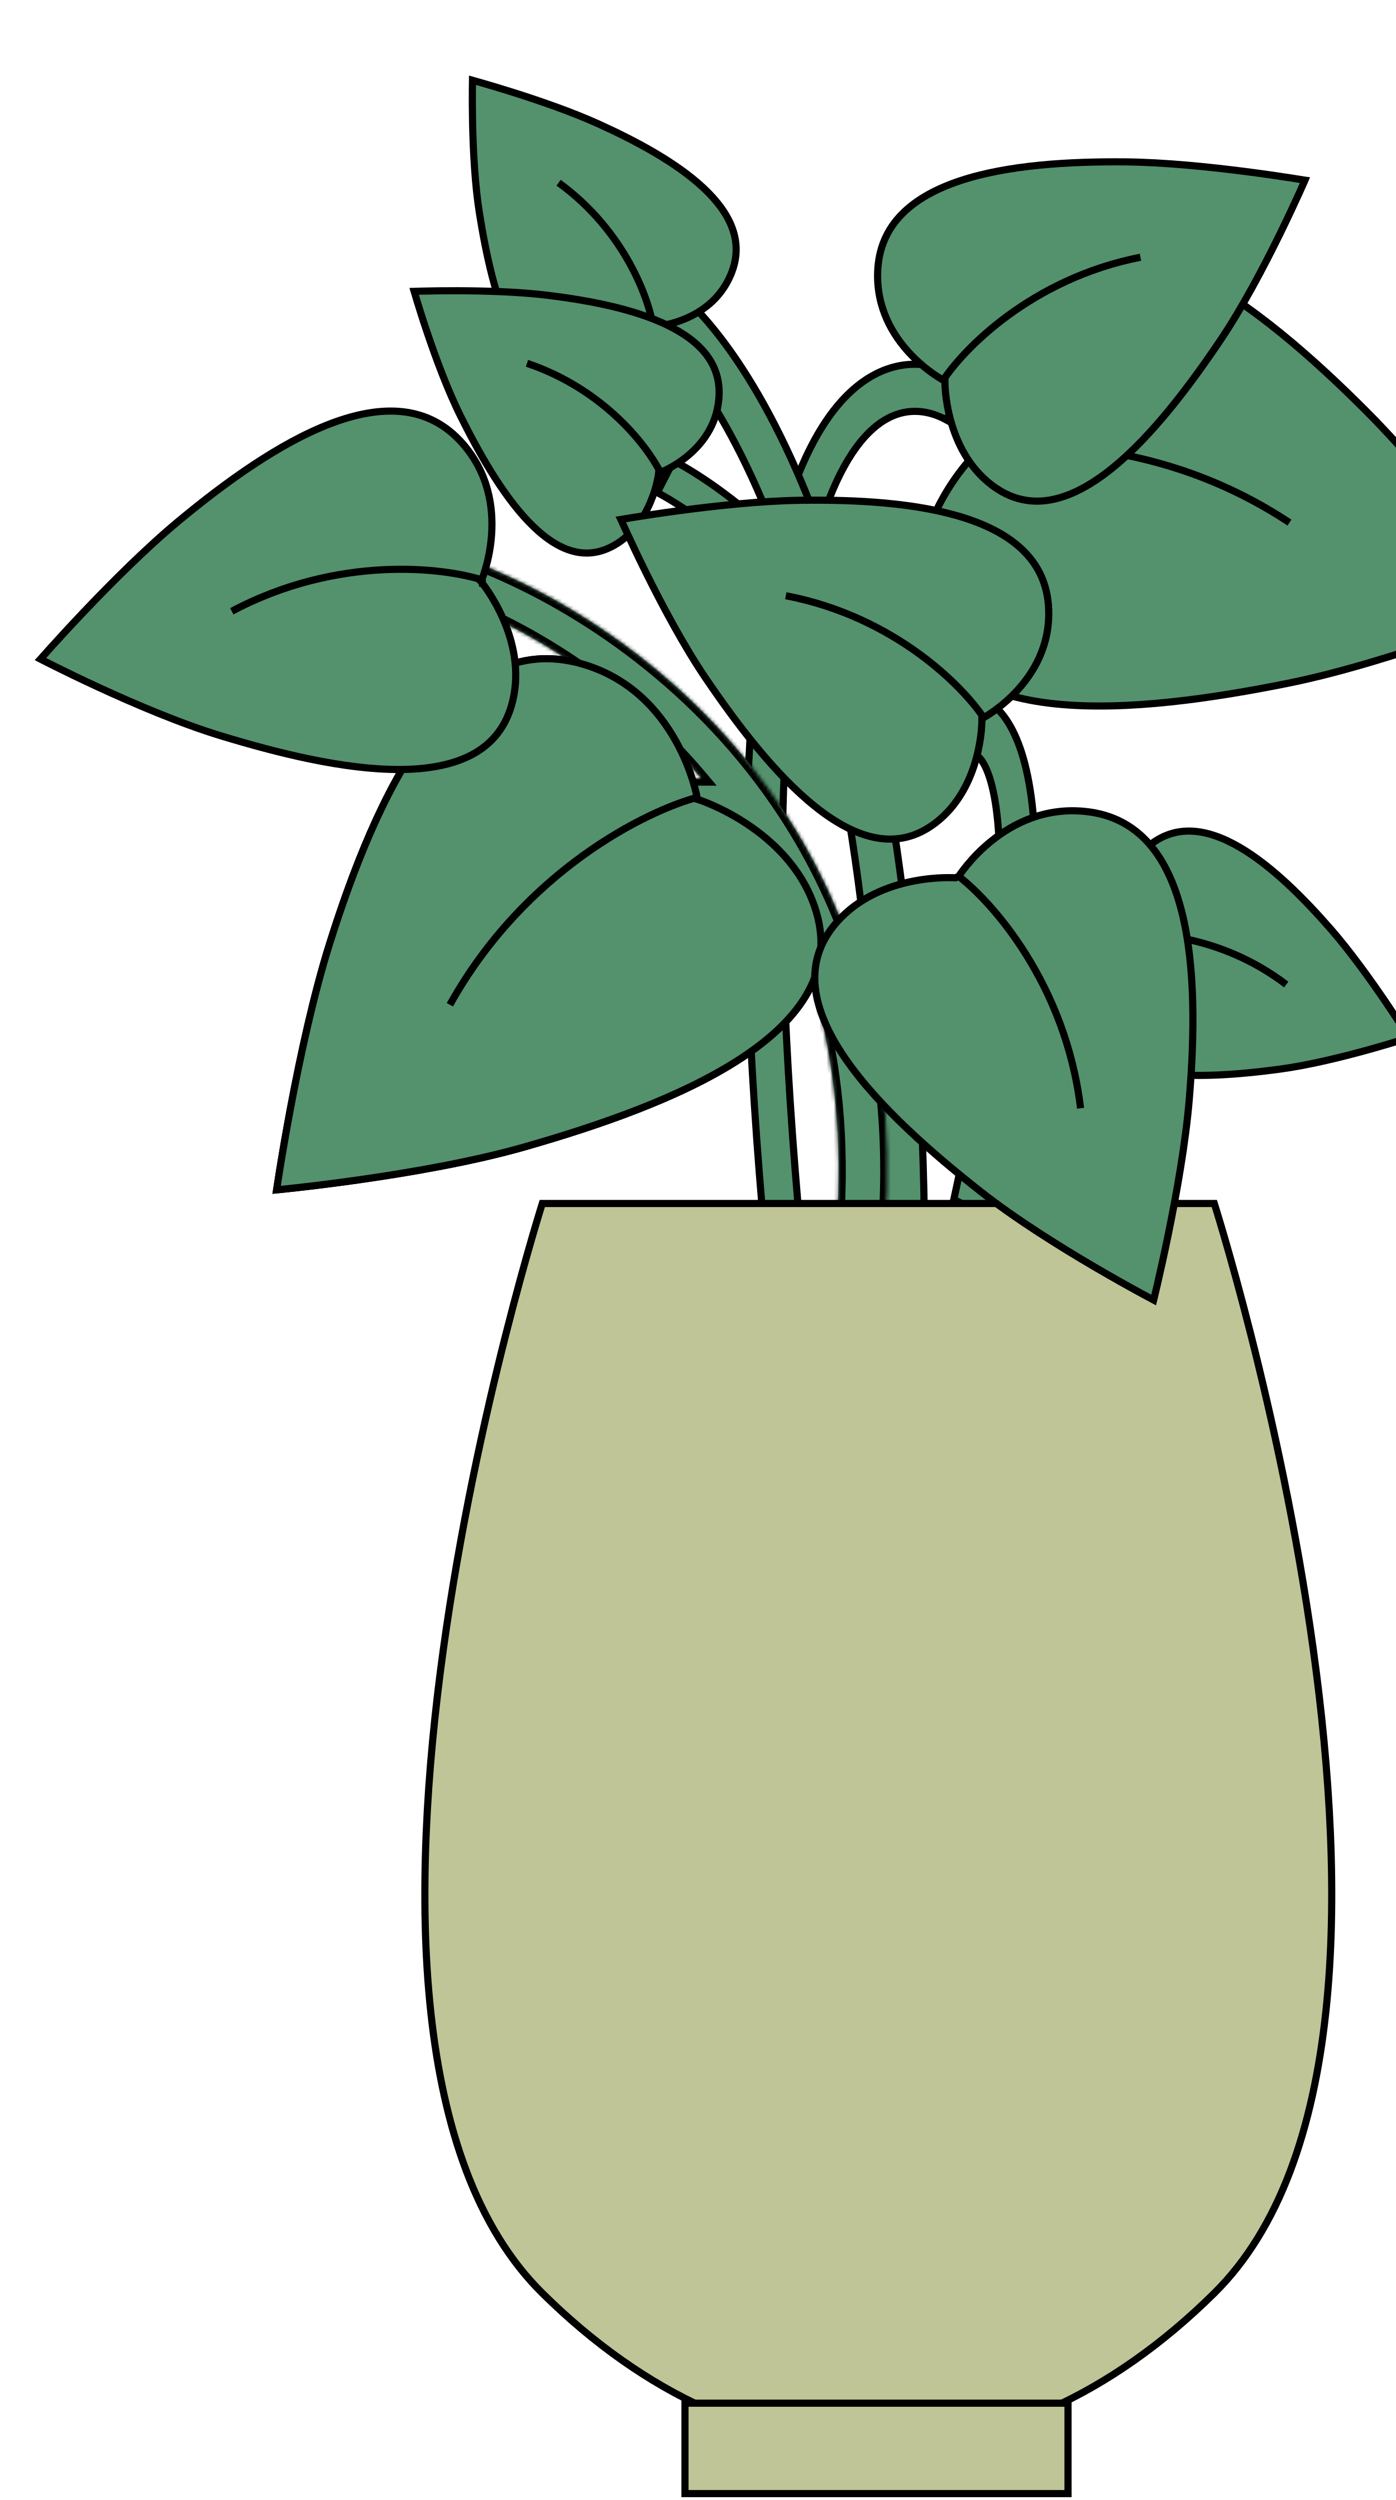 <svg width="391" height="700" viewBox="0 0 391 700" fill="none" xmlns="http://www.w3.org/2000/svg">
<path d="M216.096 163.535C204.621 150.972 192.196 142.237 184.098 137.911L188.674 129.018C197.781 133.86 211.178 143.323 223.479 156.791C236.015 170.515 247.633 188.643 252.205 210.549L242.396 212.492C238.275 192.867 227.788 176.335 216.096 163.535Z" fill="#53926D" stroke="black" stroke-width="2"/>
<path d="M245.317 104.695C253.957 100.293 262.619 101.706 269.761 105.896L265.161 117.635C260.122 114.847 254.443 114.178 248.932 116.985C243.069 119.972 236.593 127.313 231.119 142.721C220.071 173.81 213.994 235.333 224.503 348.374L214.509 349.856C203.972 236.441 209.7 171.796 221.997 137.191C228.228 119.654 236.361 109.258 245.317 104.695Z" fill="#53926D" stroke="black" stroke-width="2"/>
<path d="M219.26 155.007C211.701 133.942 203.551 118.522 196.029 107.671C188.91 97.4 182.321 91.176 177.292 88.163L182.734 76.407C196.685 84.616 215.173 107.768 230.382 150.151C245.984 193.632 258.441 258.136 258.994 349.922L247.033 349.994C246.486 259.433 234.193 196.622 219.26 155.007Z" fill="#53926D" stroke="black" stroke-width="2"/>
<path d="M313.697 262.794L313.697 262.793L313.697 262.793L313.697 262.793L314.152 262.393L314.007 261.806L314.007 261.805L314.007 261.805L314.007 261.805L314.006 261.8L313.999 261.772C313.993 261.746 313.984 261.705 313.972 261.65C313.949 261.54 313.914 261.374 313.874 261.157C313.794 260.722 313.692 260.084 313.604 259.285C313.429 257.684 313.315 255.45 313.563 252.918C314.058 247.854 315.987 241.668 321.686 236.933C325.513 233.753 329.61 232.538 333.854 232.735C338.128 232.934 342.607 234.57 347.134 237.197C356.2 242.457 365.213 251.543 372.784 260.226C378.138 266.366 383.775 274.215 388.083 280.546C390.235 283.708 392.05 286.485 393.327 288.471C393.878 289.326 394.328 290.034 394.662 290.563C394.065 290.754 393.264 291.007 392.29 291.308C390.033 292.005 386.853 292.957 383.167 293.978C375.784 296.02 366.407 298.323 358.341 299.398C347.208 300.882 333.965 302.011 323.335 300.203C318.023 299.3 313.455 297.678 310.136 295.08C306.852 292.51 304.74 288.949 304.359 284.006C303.894 277.976 306.197 272.685 308.672 268.858C309.906 266.951 311.171 265.426 312.126 264.38C312.603 263.858 313.001 263.457 313.277 263.188C313.415 263.054 313.523 262.953 313.595 262.886C313.606 262.876 313.616 262.867 313.625 262.858C313.646 262.839 313.663 262.824 313.675 262.813L313.693 262.797L313.697 262.794Z" fill="#53926D" stroke="black" stroke-width="2"/>
<path d="M313.304 261.984C321.29 260.708 341.86 261.662 360.25 275.69" stroke="black" stroke-width="2"/>
<path d="M195.908 224.016L195.908 224.016L195.908 224.016L195.331 223.831L195.228 223.234L195.228 223.234L195.228 223.234L195.228 223.232L195.225 223.219L195.215 223.161C195.205 223.108 195.19 223.028 195.168 222.921C195.125 222.709 195.058 222.392 194.963 221.983C194.772 221.166 194.467 219.983 194.016 218.536C193.113 215.64 191.625 211.697 189.288 207.509C184.615 199.134 176.583 189.842 163.082 185.933C154.001 183.304 145.905 184.301 138.641 187.882C131.349 191.477 124.844 197.701 119.043 205.598C107.433 221.404 98.81 243.673 92.369 264.089C87.803 278.563 84.032 296.146 81.401 310.13C80.087 317.117 79.058 323.198 78.358 327.532C78.008 329.698 77.74 331.428 77.56 332.615C77.529 332.822 77.5 333.011 77.474 333.184C77.649 333.167 77.841 333.148 78.049 333.127C79.246 333.005 80.988 332.823 83.171 332.578C87.538 332.087 93.665 331.345 100.706 330.342C114.798 328.334 132.512 325.282 147.094 321.104C167.147 315.359 190.633 307.416 207.498 296.369C215.928 290.847 222.625 284.6 226.439 277.539C230.231 270.518 231.203 262.639 228.101 253.714C224.328 242.863 216.314 235.437 209.174 230.707C205.609 228.345 202.282 226.668 199.848 225.583C198.631 225.041 197.639 224.647 196.955 224.389C196.613 224.261 196.347 224.166 196.17 224.104C196.132 224.092 196.099 224.08 196.07 224.07C196.029 224.056 195.995 224.045 195.969 224.036L195.921 224.02L195.91 224.017L195.908 224.016Z" fill="#53926D" stroke="black" stroke-width="2"/>
<path d="M195.714 223.162C181.175 226.922 146.878 243.822 126.002 281.352" stroke="black" stroke-width="2"/>
<path d="M272.73 127.514L272.73 127.514L272.73 127.514L273.157 127.085L272.975 126.507L272.975 126.507L272.974 126.507L272.974 126.505L272.97 126.492L272.953 126.436C272.937 126.385 272.914 126.306 272.884 126.202C272.825 125.993 272.739 125.681 272.636 125.274C272.43 124.461 272.157 123.27 271.894 121.777C271.366 118.79 270.877 114.603 271.03 109.811C271.335 100.225 274.203 88.282 284.4 78.609C291.259 72.103 298.909 69.271 307.007 69.116C315.135 68.96 323.771 71.502 332.551 75.853C350.123 84.561 368.01 100.384 383.107 115.561C393.811 126.322 405.235 140.209 413.995 151.423C418.372 157.026 422.078 161.955 424.69 165.483C425.996 167.247 427.028 168.661 427.733 169.633C427.855 169.802 427.968 169.957 428.071 170.099C427.907 170.164 427.728 170.235 427.533 170.312C426.415 170.753 424.783 171.392 422.731 172.176C418.627 173.746 412.844 175.901 406.128 178.243C392.688 182.931 375.551 188.355 360.679 191.341C340.228 195.447 315.717 199.177 295.662 197.109C285.638 196.075 276.82 193.601 270.19 189.08C263.597 184.585 259.114 178.032 257.771 168.679C256.139 157.307 259.848 147.031 264.018 139.549C266.1 135.815 268.286 132.797 269.95 130.715C270.781 129.675 271.481 128.869 271.971 128.326C272.216 128.055 272.408 127.849 272.538 127.713C272.565 127.684 272.589 127.659 272.611 127.636C272.641 127.605 272.666 127.579 272.685 127.56L272.72 127.524L272.728 127.515L272.73 127.514Z" fill="#53926D" stroke="black" stroke-width="2"/>
<path d="M272.51 126.667C287.152 123.329 325.38 122.591 361.159 146.342" stroke="black" stroke-width="2"/>
<path d="M182.175 92.061L182.176 92.061L182.176 92.06L182.176 92.06L182.429 91.51L183.033 91.48L183.033 91.48L183.033 91.48L183.034 91.48L183.039 91.48L183.067 91.478C183.094 91.476 183.136 91.473 183.192 91.469C183.304 91.46 183.473 91.445 183.692 91.421C184.132 91.373 184.773 91.288 185.563 91.143C187.147 90.851 189.32 90.319 191.674 89.355C196.383 87.427 201.754 83.804 204.655 76.985C206.603 72.407 206.59 68.133 205.183 64.124C203.766 60.087 200.913 56.267 197.098 52.684C189.457 45.509 178.166 39.483 167.675 34.723C160.256 31.356 151.12 28.21 143.819 25.9C140.172 24.747 136.992 23.805 134.723 23.151C133.746 22.869 132.938 22.642 132.335 22.473C132.324 23.099 132.311 23.94 132.303 24.959C132.283 27.321 132.283 30.641 132.364 34.465C132.526 42.123 133.012 51.767 134.297 59.802C136.071 70.892 138.791 83.902 143.573 93.566C145.963 98.395 148.828 102.305 152.269 104.739C155.674 107.147 159.692 108.148 164.536 107.094C170.446 105.809 174.853 102.084 177.808 98.615C179.281 96.885 180.378 95.236 181.106 94.022C181.47 93.415 181.74 92.918 181.918 92.576C182.007 92.405 182.073 92.273 182.116 92.185C182.122 92.172 182.129 92.159 182.134 92.148C182.146 92.122 182.156 92.102 182.163 92.088L182.173 92.065L182.175 92.061Z" fill="#53926D" stroke="black" stroke-width="2"/>
<path d="M183.063 92.205C181.994 84.188 175.176 64.757 156.46 51.168" stroke="black" stroke-width="2"/>
<path d="M184.385 133.052L184.385 133.052L184.385 133.052L184.385 133.052L184.462 132.451L185.029 132.241L185.03 132.241L185.03 132.241L185.03 132.241L185.035 132.239L185.062 132.229C185.087 132.219 185.126 132.204 185.178 132.183C185.282 132.141 185.439 132.076 185.641 131.988C186.046 131.81 186.632 131.537 187.343 131.162C188.766 130.41 190.68 129.251 192.637 127.626C196.553 124.377 200.593 119.311 201.319 111.937C201.806 106.986 200.515 102.911 197.972 99.508C195.411 96.08 191.545 93.289 186.832 91.013C177.393 86.456 164.816 84.088 153.381 82.687C145.295 81.697 135.636 81.43 127.978 81.413C124.153 81.404 120.836 81.458 118.476 81.513C117.459 81.537 116.62 81.562 115.994 81.582C116.171 82.183 116.411 82.989 116.708 83.963C117.396 86.223 118.39 89.39 119.613 93.015C122.061 100.273 125.412 109.328 129.044 116.61C134.058 126.66 140.549 138.259 148.005 146.048C151.731 149.94 155.635 152.812 159.648 154.104C163.617 155.382 167.75 155.134 172.057 152.678C177.311 149.682 180.4 144.808 182.181 140.613C183.068 138.522 183.622 136.62 183.952 135.243C184.117 134.555 184.227 134 184.294 133.621C184.328 133.431 184.351 133.285 184.366 133.189C184.368 133.174 184.37 133.16 184.372 133.148C184.376 133.12 184.379 133.097 184.381 133.082L184.385 133.057L184.385 133.052Z" fill="#53926D" stroke="black" stroke-width="2"/>
<path d="M185.276 132.924C181.855 125.595 169.531 109.098 147.605 101.736" stroke="black" stroke-width="2"/>
<path d="M264.671 107.293L264.671 107.292L264.673 106.687L264.138 106.405L264.138 106.404L264.137 106.404L264.137 106.404L264.129 106.4L264.093 106.38C264.061 106.363 264.01 106.335 263.943 106.297C263.808 106.221 263.608 106.106 263.351 105.951C262.837 105.64 262.097 105.17 261.209 104.541C259.432 103.281 257.068 101.389 254.726 98.865C250.043 93.815 245.494 86.284 245.818 76.224C246.036 69.463 248.501 64.185 252.539 60.038C256.597 55.871 262.285 52.807 268.985 50.59C282.4 46.153 299.6 45.197 315.07 45.328C326.026 45.421 338.944 46.754 349.144 48.068C354.239 48.724 358.648 49.375 361.782 49.861C363.349 50.104 364.597 50.306 365.452 50.448C365.472 50.451 365.492 50.454 365.511 50.457C365.503 50.476 365.495 50.494 365.486 50.513C365.136 51.308 364.622 52.464 363.966 53.909C362.654 56.8 360.777 60.845 358.516 65.459C353.989 74.696 347.941 86.181 341.822 95.258C333.395 107.761 322.707 122.105 311.38 131.205C305.719 135.753 299.97 138.932 294.326 139.966C288.728 140.991 283.172 139.918 277.791 135.839C271.239 130.872 267.947 123.767 266.298 117.833C265.476 114.873 265.069 112.226 264.867 110.321C264.767 109.37 264.718 108.605 264.694 108.082C264.682 107.821 264.676 107.619 264.674 107.486C264.672 107.419 264.672 107.369 264.671 107.336L264.671 107.301L264.671 107.293L264.671 107.293Z" fill="#53926D" stroke="black" stroke-width="2"/>
<path d="M263.851 106.968C269.683 97.811 288.964 78.004 319.43 72.032" stroke="black" stroke-width="2"/>
<mask id="path-16-inside-1_23_51" fill="white">
<path fill-rule="evenodd" clip-rule="evenodd" d="M205.614 230C224.905 257.836 237.878 295.17 234.309 343.611L247.913 344.388C256.788 223.914 168.497 167.135 122.244 153.798L118 165.202C139.233 171.324 171.277 187.995 196.449 218H186.013V230H205.614Z"/>
</mask>
<path fill-rule="evenodd" clip-rule="evenodd" d="M205.614 230C224.905 257.836 237.878 295.17 234.309 343.611L247.913 344.388C256.788 223.914 168.497 167.135 122.244 153.798L118 165.202C139.233 171.324 171.277 187.995 196.449 218H186.013V230H205.614Z" fill="#53926D"/>
<path d="M234.309 343.611L232.315 343.465L232.165 345.492L234.195 345.608L234.309 343.611ZM205.614 230L207.258 228.861L206.661 228H205.614V230ZM247.913 344.388L247.799 346.385L249.763 346.497L249.908 344.535L247.913 344.388ZM122.244 153.798L122.798 151.876L121.016 151.362L120.37 153.1L122.244 153.798ZM118 165.202L116.126 164.504L115.373 166.526L117.446 167.123L118 165.202ZM196.449 218V220H200.738L197.981 216.715L196.449 218ZM186.013 218V216H184.013V218H186.013ZM186.013 230H184.013V232H186.013V230ZM236.304 343.758C239.907 294.852 226.804 257.066 207.258 228.861L203.97 231.139C223.005 258.607 235.849 295.488 232.315 343.465L236.304 343.758ZM248.027 342.391L234.423 341.615L234.195 345.608L247.799 346.385L248.027 342.391ZM121.69 155.72C167.402 168.901 254.699 225.046 245.919 344.241L249.908 344.535C258.877 222.782 169.593 165.37 122.798 151.876L121.69 155.72ZM119.874 165.899L124.118 154.495L120.37 153.1L116.126 164.504L119.874 165.899ZM197.981 216.715C172.527 186.373 140.127 169.5 118.554 163.28L117.446 167.123C138.339 173.148 170.028 189.618 194.917 219.285L197.981 216.715ZM186.013 220H196.449V216H186.013V220ZM188.013 230V218H184.013V230H188.013ZM205.614 228H186.013V232H205.614V228Z" fill="black" mask="url(#path-16-inside-1_23_51)"/>
<path d="M275.572 213.937C274.883 212.704 274.205 211.931 273.551 211.466C273.292 211.282 273.042 211.15 272.806 211.059L272.626 195.035C276.285 195.366 280.033 198.052 283.072 203.489C286.289 209.246 288.493 217.664 289.453 228.833C291.348 250.886 288.601 286.051 276.723 340.546L267.145 335.903C278.934 281.938 281.111 249.42 279.521 230.928C278.728 221.696 277.05 216.582 275.572 213.937Z" fill="#53926D" stroke="black" stroke-width="2"/>
<path d="M275.015 201.808L275.015 201.807L275.01 201.202L275.544 200.917L275.544 200.917L275.545 200.917L275.546 200.916L275.553 200.912L275.589 200.893C275.622 200.875 275.672 200.847 275.739 200.809C275.873 200.732 276.073 200.616 276.329 200.459C276.842 200.146 277.579 199.673 278.464 199.039C280.236 197.771 282.59 195.868 284.919 193.332C289.578 188.259 294.091 180.707 293.718 170.649C293.467 163.889 290.977 158.622 286.919 154.496C282.841 150.347 277.139 147.311 270.427 145.127C256.991 140.755 239.787 139.881 224.318 140.087C213.362 140.233 200.451 141.628 190.258 142.992C185.166 143.672 180.76 144.344 177.629 144.846C176.063 145.097 174.816 145.305 173.961 145.45C173.941 145.453 173.922 145.457 173.902 145.46C173.911 145.478 173.919 145.497 173.927 145.516C174.281 146.309 174.801 147.463 175.464 148.905C176.79 151.789 178.686 155.825 180.97 160.428C185.541 169.643 191.644 181.098 197.807 190.146C206.295 202.608 217.052 216.9 228.422 225.945C234.105 230.466 239.87 233.617 245.518 234.623C251.122 235.622 256.673 234.522 262.034 230.417C268.562 225.418 271.819 218.298 273.439 212.356C274.247 209.391 274.642 206.743 274.834 204.837C274.93 203.885 274.975 203.12 274.997 202.597C275.007 202.336 275.012 202.135 275.014 202.001C275.015 201.934 275.015 201.884 275.015 201.851L275.015 201.816L275.015 201.808L275.015 201.808Z" fill="#53926D" stroke="black" stroke-width="2"/>
<path d="M275.834 201.479C269.958 192.35 250.582 172.637 220.086 166.812" stroke="black" stroke-width="2"/>
<path d="M151.292 338.927C151.549 338.087 151.75 337.441 151.888 337H340.112C340.25 337.441 340.451 338.087 340.708 338.927C341.235 340.648 341.999 343.182 342.945 346.434C344.836 352.94 347.455 362.318 350.366 373.803C356.188 396.775 363.173 428.167 367.829 461.856C372.486 495.552 374.807 531.505 371.322 563.613C367.835 595.744 358.552 623.872 340.142 642.089C311.117 670.809 278.524 685.103 246 685.103C213.476 685.103 180.883 670.809 151.858 642.089C133.448 623.872 124.165 595.744 120.678 563.613C117.193 531.505 119.514 495.552 124.171 461.856C128.827 428.167 135.812 396.775 141.634 373.803C144.545 362.318 147.164 352.94 149.055 346.434C150.001 343.182 150.765 340.648 151.292 338.927Z" fill="#BFC596" stroke="black" stroke-width="2"/>
<rect x="191.854" y="672.937" width="107.281" height="25.32" fill="#BFC596" stroke="black" stroke-width="2"/>
<path d="M195.908 224.016L195.908 224.016L195.908 224.016L195.331 223.831L195.228 223.234L195.228 223.234L195.228 223.234L195.228 223.232L195.225 223.219L195.215 223.161C195.205 223.108 195.19 223.028 195.168 222.921C195.125 222.709 195.058 222.392 194.963 221.983C194.772 221.166 194.467 219.983 194.016 218.536C193.113 215.64 191.625 211.697 189.288 207.509C184.615 199.134 176.583 189.842 163.082 185.933C154.001 183.304 145.905 184.301 138.641 187.882C131.349 191.477 124.844 197.701 119.043 205.598C107.433 221.404 98.81 243.673 92.369 264.089C87.803 278.563 84.032 296.146 81.401 310.13C80.087 317.117 79.058 323.198 78.358 327.532C78.008 329.698 77.74 331.428 77.56 332.615C77.529 332.822 77.5 333.011 77.474 333.184C77.649 333.167 77.841 333.148 78.049 333.127C79.246 333.005 80.988 332.823 83.171 332.578C87.538 332.087 93.665 331.345 100.706 330.342C114.798 328.334 132.512 325.282 147.094 321.104C167.147 315.359 190.633 307.416 207.498 296.369C215.928 290.847 222.625 284.6 226.439 277.539C230.231 270.518 231.203 262.639 228.101 253.714C224.328 242.863 216.314 235.437 209.174 230.707C205.609 228.345 202.282 226.668 199.848 225.583C198.631 225.041 197.639 224.647 196.955 224.389C196.613 224.261 196.347 224.166 196.17 224.104C196.132 224.092 196.099 224.08 196.07 224.07C196.029 224.056 195.995 224.045 195.969 224.036L195.921 224.02L195.91 224.017L195.908 224.016Z" fill="#53926D" stroke="black" stroke-width="2"/>
<path d="M195.714 223.162C181.175 226.922 146.878 243.822 126.002 281.352" stroke="black" stroke-width="2"/>
<path d="M135.084 163.327L135.085 163.327L135.085 163.328L135.09 163.334L135.115 163.365C135.137 163.392 135.171 163.435 135.216 163.493C135.305 163.607 135.438 163.781 135.608 164.009C135.946 164.466 136.428 165.143 136.995 166.013C138.129 167.754 139.598 170.26 140.932 173.314C143.605 179.436 145.701 187.674 143.584 196.349C141.845 203.476 137.895 208.193 132.47 211.168C127.006 214.166 119.988 215.424 112.116 215.471C96.367 215.566 77.576 210.814 61.951 206.068C50.602 202.62 37.668 197.102 27.552 192.434C22.498 190.102 18.156 187.986 15.078 186.453C13.539 185.687 12.317 185.066 11.479 184.638C11.427 184.611 11.375 184.585 11.325 184.559C11.362 184.518 11.4 184.475 11.439 184.431C12.062 183.727 12.972 182.704 14.123 181.429C16.424 178.878 19.684 175.319 23.517 171.285C31.189 163.211 41.135 153.261 50.28 145.693C63.19 135.01 78.303 124.053 92.62 118.61C99.772 115.89 106.658 114.574 112.933 115.304C119.179 116.032 124.876 118.792 129.693 124.339C136.859 132.591 138.185 142.051 137.7 149.509C137.457 153.237 136.763 156.447 136.129 158.724C135.812 159.862 135.511 160.764 135.291 161.378C135.181 161.685 135.091 161.92 135.029 162.076C134.999 162.154 134.975 162.212 134.959 162.25L134.942 162.291L134.939 162.3L134.938 162.301L135.084 163.327ZM135.084 163.327L134.701 162.859L134.938 162.302L135.084 163.327Z" fill="#53926D" stroke="black" stroke-width="2"/>
<path d="M135.488 162.546C124.33 158.838 94.596 155.371 64.917 171.173" stroke="black" stroke-width="2"/>
<path d="M267.629 245.809L267.63 245.809L268.554 245.342L268.555 245.341L268.56 245.332L268.586 245.293C268.609 245.257 268.644 245.202 268.693 245.13C268.79 244.984 268.937 244.767 269.133 244.491C269.526 243.937 270.117 243.144 270.899 242.197C272.465 240.301 274.791 237.798 277.827 235.373C283.902 230.522 292.765 226.023 304.073 227.227C311.676 228.037 317.425 231.258 321.764 236.157C326.123 241.08 329.097 247.739 331.031 255.456C334.903 270.904 334.546 290.308 333.113 307.665C332.098 319.962 329.528 334.358 327.205 345.7C326.045 351.366 324.948 356.261 324.142 359.74C323.739 361.479 323.408 362.864 323.178 363.813C323.16 363.89 323.142 363.964 323.124 364.035C323.059 364 322.991 363.964 322.921 363.927C322.058 363.468 320.802 362.794 319.234 361.938C316.097 360.225 311.712 357.781 306.719 354.859C296.724 349.009 284.329 341.263 274.641 333.635C261.306 323.136 246.08 309.937 236.794 296.45C232.153 289.709 229.05 282.971 228.356 276.522C227.666 270.117 229.343 263.934 234.392 258.207C240.537 251.236 248.815 248.123 255.628 246.762C259.028 246.083 262.04 245.845 264.2 245.777C265.279 245.743 266.143 245.752 266.735 245.768C267.03 245.777 267.258 245.787 267.409 245.795C267.485 245.799 267.542 245.803 267.579 245.805L267.619 245.808L267.628 245.809L267.629 245.809ZM268.233 245.856L268.554 245.342L268.233 245.856Z" fill="#53926D" stroke="black" stroke-width="2"/>
<path d="M268.052 245.04C277.847 252.347 298.478 275.635 302.651 310.33" stroke="black" stroke-width="2"/>
</svg>
